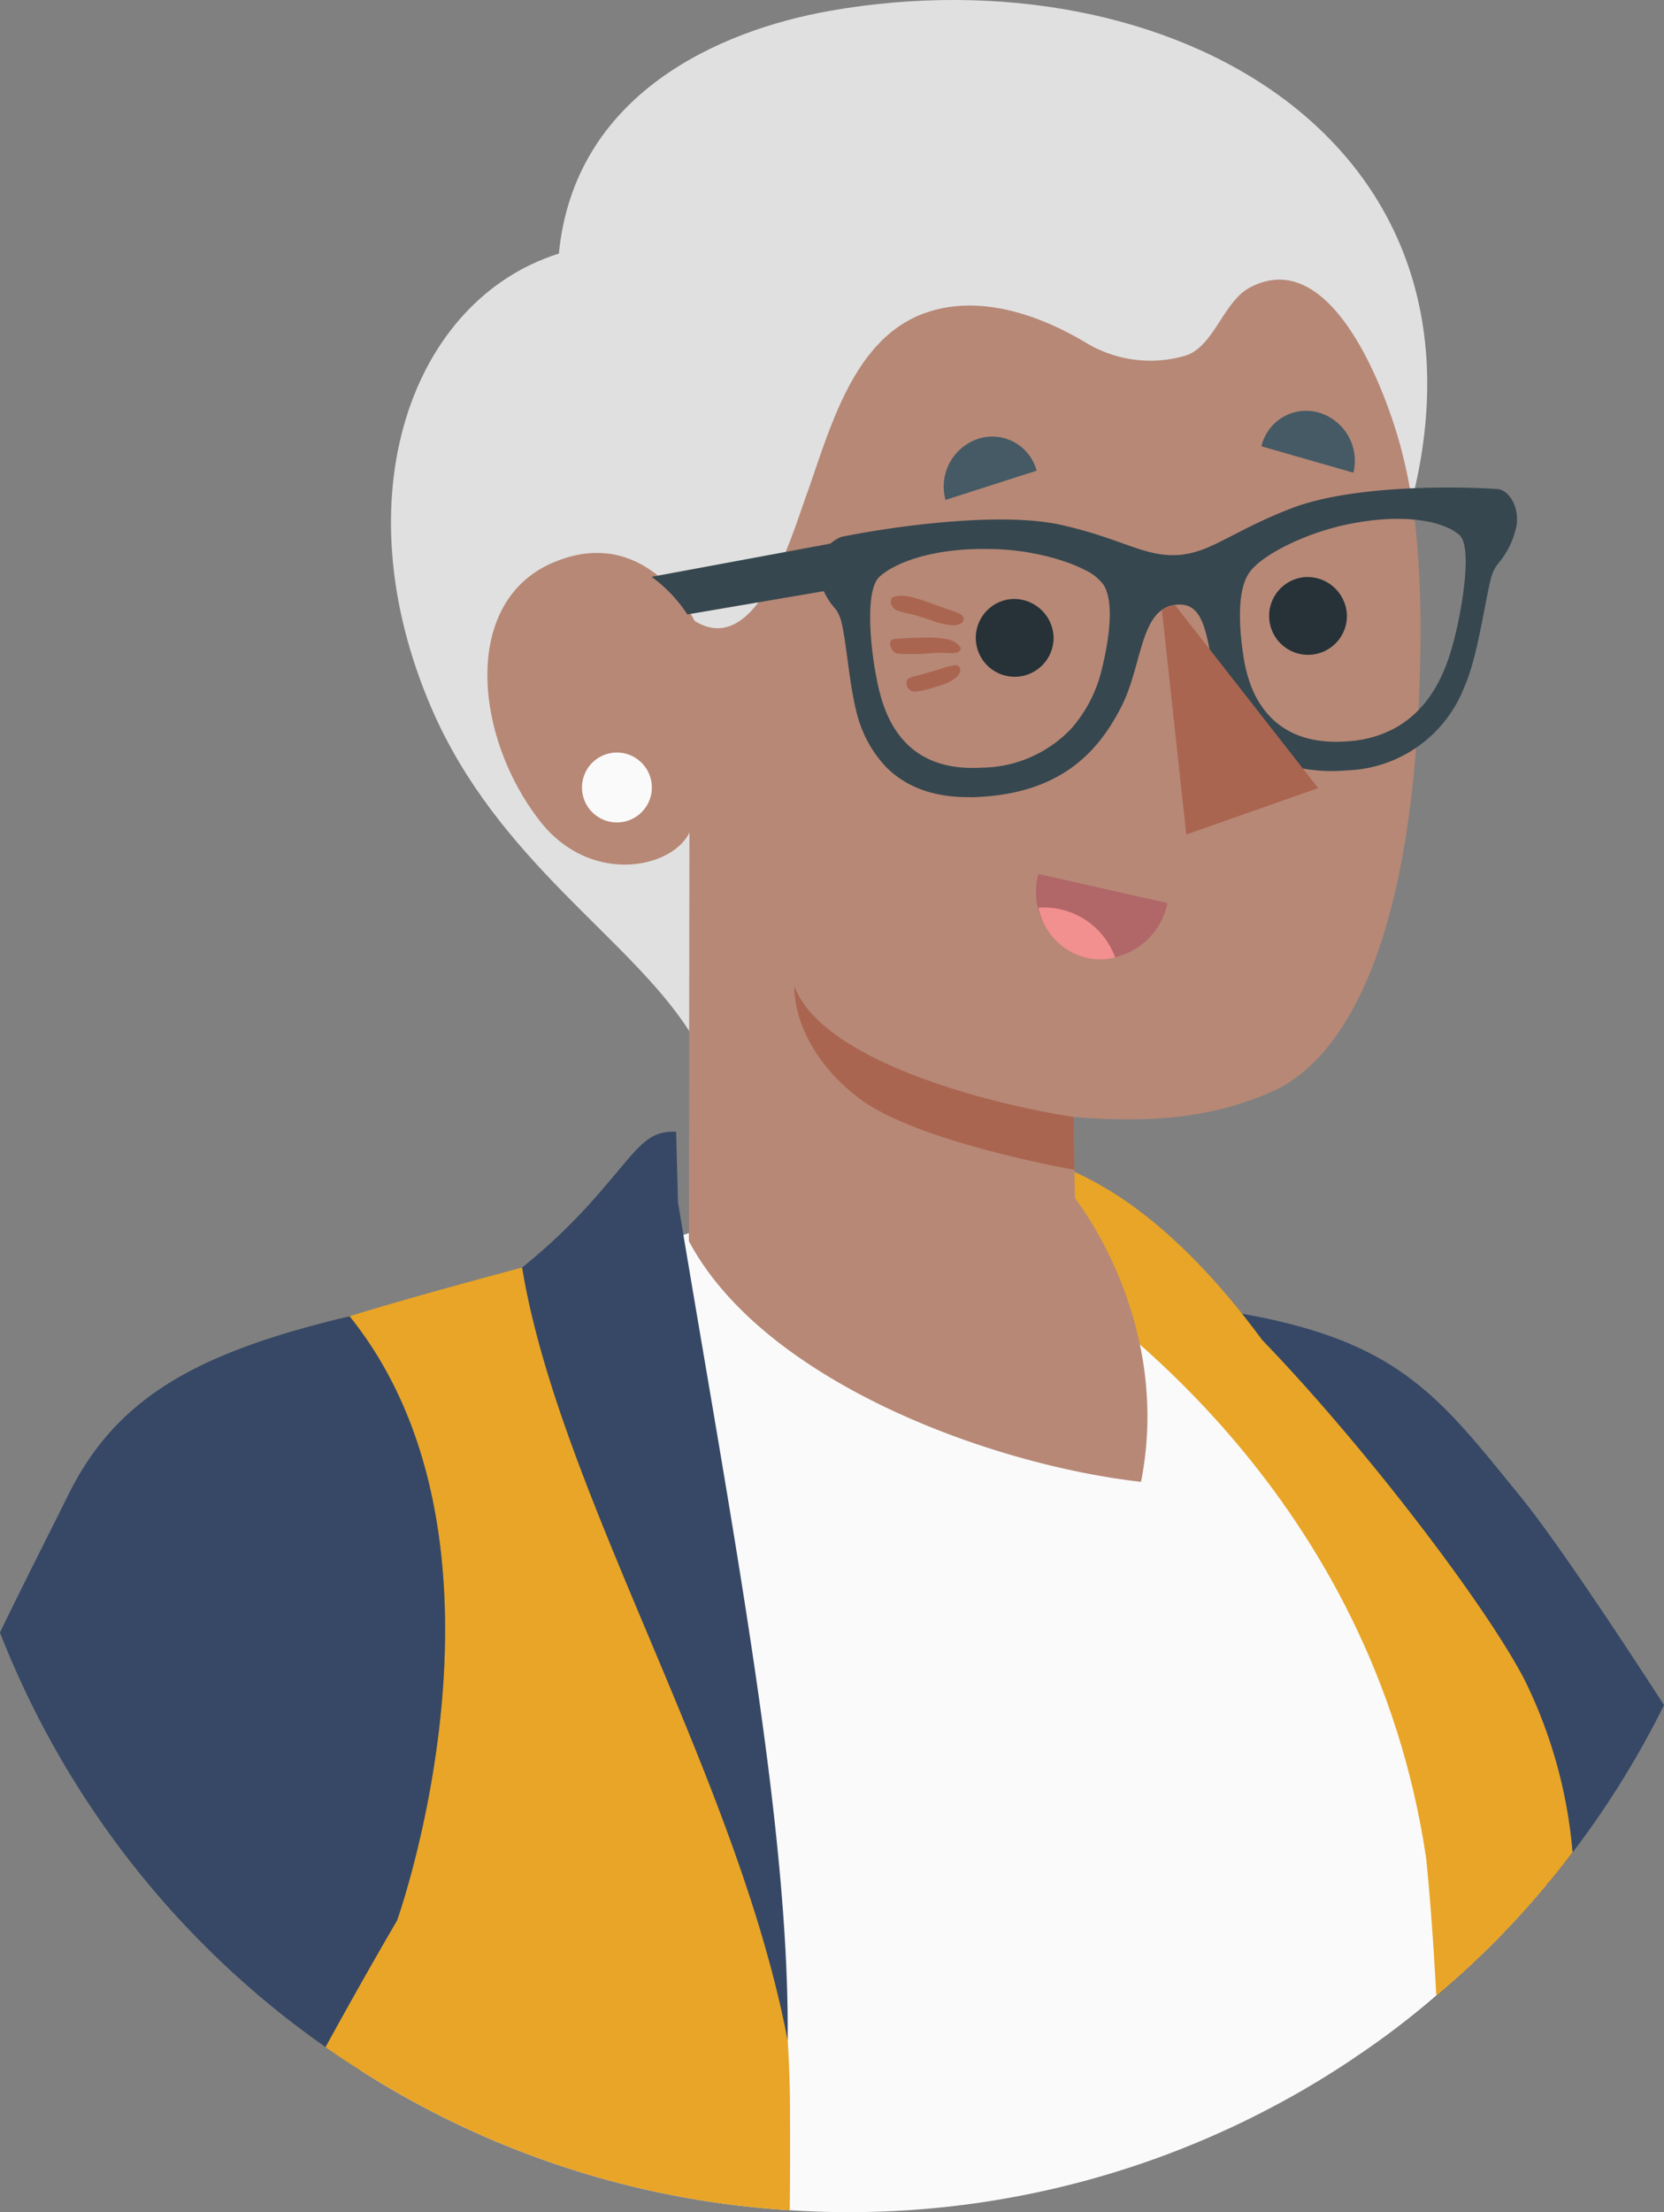 <svg xmlns="http://www.w3.org/2000/svg" xmlns:xlink="http://www.w3.org/1999/xlink" width="118.43" height="157.333" viewBox="0 0 118.43 157.333">
  <rect x="0" y="0" width="118.43" height="157.333" fill="#808080" stroke="none"/>
  <defs>
    <clipPath id="clip-path">
      <rect id="Retângulo_1086" data-name="Retângulo 1086" width="36.724" height="53.778" fill="none"/>
    </clipPath>
    <clipPath id="clip-path-2">
      <rect id="Retângulo_1087" data-name="Retângulo 1087" width="29.071" height="52.618" fill="none"/>
    </clipPath>
    <clipPath id="clip-path-3">
      <rect id="Retângulo_1088" data-name="Retângulo 1088" width="37.819" height="71.681" fill="none"/>
    </clipPath>
    <clipPath id="clip-path-4">
      <rect id="Retângulo_1089" data-name="Retângulo 1089" width="31.679" height="51.977" fill="none"/>
    </clipPath>
  </defs>
  <g id="img-2-slide-61" transform="translate(0 0)">
    <path id="Caminho_1868" data-name="Caminho 1868" d="M129.782,53.469l3.93,41.346s5.541,6.354,10.769,12.432a64.888,64.888,0,0,0,22.024-25.088C162.385,75.8,158.454,70,156.359,67.424c-6.787-8.345-9.523-12.4-26.577-13.955" transform="translate(-48.076 39.109)" fill="#364866"/>
    <g id="Grupo_1506" data-name="Grupo 1506" transform="translate(81.706 92.578)" opacity="0.4">
      <g id="Grupo_1505" data-name="Grupo 1505">
        <g id="Grupo_1504" data-name="Grupo 1504" clip-path="url(#clip-path)">
          <path id="Caminho_1869" data-name="Caminho 1869" d="M129.782,53.469l3.93,41.346s5.541,6.354,10.769,12.432a64.888,64.888,0,0,0,22.024-25.088C162.385,75.8,158.454,70,156.359,67.424c-6.787-8.345-9.523-12.4-26.577-13.955" transform="translate(-129.782 -53.47)" fill="#364866"/>
        </g>
      </g>
    </g>
    <path id="Caminho_1870" data-name="Caminho 1870" d="M95.007,88.844c1.4,6.025,3.22,14.042,4.987,22.422a64.028,64.028,0,0,0,30.508,9.921c1.368.087,2.753.139,4.138.139A64.447,64.447,0,0,0,170.7,110.348a59.768,59.768,0,0,0,5.818-4.415,62.707,62.707,0,0,0,7.861-7.9c.017-.208.035-.4.035-.606.19-9.817-2.372-15.081-11.185-26.214a189.472,189.472,0,0,0-14.3-16.137c-.156-.156-.294-.329-.45-.467a2.649,2.649,0,0,0-.312-.312,1.836,1.836,0,0,0-.26-.26,4.8,4.8,0,0,0-.433-.416,1.662,1.662,0,0,0-.26-.242c-.017-.035-.052-.052-.069-.069l-.017-.017-25.885-4.069-8.761,2.736-13.973,4.346C104.6,57.644,89.865,66.647,95.007,88.844" transform="translate(-74.299 36.007)" fill="#fafafa"/>
    <path id="Caminho_1871" data-name="Caminho 1871" d="M130.442,51.589c.017.017.052.035.069.069a1.662,1.662,0,0,1,.26.242,4.8,4.8,0,0,1,.433.416,1.836,1.836,0,0,1,.26.26,2.649,2.649,0,0,1,.312.312c.156.139.294.312.45.467,5.818,6.51,12.016,19.929,14.371,28.378,1.7,3.861,2.684,12.207,3.22,22.474a62.706,62.706,0,0,0,7.861-7.9c.641-.745,1.247-1.524,1.835-2.3a34.151,34.151,0,0,0-3.463-12.362c-4.086-7.757-19.479-26.75-25.608-30.058" transform="translate(-47.593 37.733)" fill="#e9a527"/>
    <g id="Grupo_1509" data-name="Grupo 1509" transform="translate(82.849 89.323)" opacity="0.2">
      <g id="Grupo_1508" data-name="Grupo 1508">
        <g id="Grupo_1507" data-name="Grupo 1507" clip-path="url(#clip-path-2)">
          <path id="Caminho_1872" data-name="Caminho 1872" d="M130.442,51.589c.017.017.052.035.069.069a1.662,1.662,0,0,1,.26.242,4.8,4.8,0,0,1,.433.416,1.836,1.836,0,0,1,.26.26,2.649,2.649,0,0,1,.312.312c.156.139.294.312.45.467,5.818,6.51,12.016,19.929,14.371,28.378,1.7,3.861,2.684,12.207,3.22,22.474a62.706,62.706,0,0,0,7.861-7.9c.641-.745,1.247-1.524,1.835-2.3a34.151,34.151,0,0,0-3.463-12.362c-4.086-7.757-19.479-26.75-25.608-30.058" transform="translate(-130.442 -51.59)" fill="#e9a527"/>
        </g>
      </g>
    </g>
    <path id="Caminho_1873" data-name="Caminho 1873" d="M125.389,55.321c4.306,2.954,23.568,16.189,27.4,41.961,0-11.362-4.277-25.279-8.337-31.882-4.945-8.039-11.521-15.546-18.9-17.733Z" transform="translate(-51.289 34.864)" fill="#e9a527"/>
    <path id="Caminho_1874" data-name="Caminho 1874" d="M95.782,107.842c.727.571,1.454,1.108,2.2,1.628.831.589,1.679,1.143,2.528,1.679a64.028,64.028,0,0,0,30.508,9.921c.035-2.528.035-5.09.017-7.67-.121-17.5-7.757-54-7.965-58.851-.052-1.125-.069-2.008-.069-2.7a9.163,9.163,0,0,1,.069-2.459l-11.1,4.64s-7.532,1.991-12.276,3.463c-5.731,1.8-5.194,8.657-6.112,16.293-1.108,9.419.571,22.18,2.2,34.057" transform="translate(-74.814 36.124)" fill="#e9a527"/>
    <g id="Grupo_1512" data-name="Grupo 1512" transform="translate(18.411 85.514)" opacity="0.2">
      <g id="Grupo_1511" data-name="Grupo 1511">
        <g id="Grupo_1510" data-name="Grupo 1510" clip-path="url(#clip-path-3)">
          <path id="Caminho_1875" data-name="Caminho 1875" d="M95.782,107.842c.727.571,1.454,1.108,2.2,1.628.831.589,1.679,1.143,2.528,1.679a64.028,64.028,0,0,0,30.508,9.921c.035-2.528.035-5.09.017-7.67-.121-17.5-7.757-54-7.965-58.851-.052-1.125-.069-2.008-.069-2.7a9.163,9.163,0,0,1,.069-2.459l-11.1,4.64s-7.532,1.991-12.276,3.463c-5.731,1.8-5.194,8.657-6.112,16.293-1.108,9.419.571,22.18,2.2,34.057" transform="translate(-93.225 -49.39)" fill="#e9a527"/>
        </g>
      </g>
    </g>
    <path id="Caminho_1876" data-name="Caminho 1876" d="M115.016,46.494c-2.161-.1-2.724,1.224-5.582,4.477a41.666,41.666,0,0,1-5.381,5.174c2.642,16.066,15.294,36.1,18.9,54.969.156-15.273-3.936-36.272-7.805-59.609Z" transform="translate(-66.895 34.003)" fill="#364866"/>
    <path id="Caminho_1877" data-name="Caminho 1877" d="M82.592,76.56a64.8,64.8,0,0,0,23.167,29.486c2.857-5.212,5.09-9,5.09-9s9.609-26.837-3.376-42.974c-10.891,2.58-16.587,5.783-20.015,12.691-1.506,3.047-3.169,6.285-4.865,9.8" transform="translate(-82.592 39.547)" fill="#364866"/>
    <g id="Grupo_1515" data-name="Grupo 1515" transform="translate(0 93.617)" opacity="0.4">
      <g id="Grupo_1514" data-name="Grupo 1514">
        <g id="Grupo_1513" data-name="Grupo 1513" clip-path="url(#clip-path-4)">
          <path id="Caminho_1878" data-name="Caminho 1878" d="M82.592,76.56a64.8,64.8,0,0,0,23.167,29.486c2.857-5.212,5.09-9,5.09-9s9.609-26.837-3.376-42.974c-10.891,2.58-16.587,5.783-20.015,12.691-1.506,3.047-3.169,6.285-4.865,9.8" transform="translate(-82.592 -54.07)" fill="#364866"/>
        </g>
      </g>
    </g>
    <path id="Caminho_1879" data-name="Caminho 1879" d="M171.148,36.28c7.132-26.3-17.11-39.75-41.236-35.51-7.946,1.4-18.2,5.941-19.3,17.266-10.5,3.291-15.545,17.34-9.062,32.34,4.7,10.882,14.1,16.3,18.357,22.985Z" transform="translate(-70.836 0)" fill="#e0e0e0"/>
    <path id="Caminho_1880" data-name="Caminho 1880" d="M107.235,31.641c6.744-2.943,10.139,4.116,10.139,4.116,4.386,2.736,6.912-6.06,7.875-8.709,1.681-4.63,3.271-11.221,8.4-13.14,3.809-1.427,8.115-.01,11.6,2.079a8.867,8.867,0,0,0,6.979.928c2.083-.57,2.743-3.833,4.647-4.855,5.482-2.942,9.215,6.2,10.486,10.4,1.579,5.222,1.759,10.854,1.65,16.268-.4,19.6-5.25,28.25-10.679,30.572-3.472,1.486-7.431,2.28-13.986,1.74l.1,5.785s6.979,8.674,4.7,20.166c-10.924-1.247-26.92-7.227-32.18-17.124l.04-29.057c-1.236,2.566-7.047,3.783-10.643-.821-4.661-5.966-5.593-15.526.873-18.35" transform="translate(-67.938 8.402)" fill="#b78876"/>
    <path id="Caminho_1881" data-name="Caminho 1881" d="M134.52,37.968,125.335,35.9a4.845,4.845,0,0,0,3.439,5.965,4.948,4.948,0,0,0,5.747-3.9" transform="translate(-51.434 26.26)" fill="#b16668"/>
    <path id="Caminho_1882" data-name="Caminho 1882" d="M130.736,40.833a4.418,4.418,0,0,1-2.026.033,4.616,4.616,0,0,1-3.432-3.57,5.374,5.374,0,0,1,5.457,3.537" transform="translate(-51.369 27.263)" fill="#f28f8f"/>
    <path id="Caminho_1883" data-name="Caminho 1883" d="M135.117,49.81c-6.349-.977-17.943-4.076-19.87-9.3,0,0-.289,4.244,4.623,7.984,4.1,3.123,15.308,5.075,15.308,5.075Z" transform="translate(-58.709 29.631)" fill="#aa6550"/>
    <path id="Caminho_1884" data-name="Caminho 1884" d="M140.989,21.278,134.444,19.4a3.269,3.269,0,0,1,4.1-2.393,3.579,3.579,0,0,1,2.447,4.275" transform="translate(-44.666 12.341)" fill="#455a64"/>
    <path id="Caminho_1885" data-name="Caminho 1885" d="M121.511,22.44,128,20.36a3.268,3.268,0,0,0-4.169-2.266,3.577,3.577,0,0,0-2.315,4.346" transform="translate(-54.221 13.117)" fill="#455a64"/>
    <path id="Caminho_1886" data-name="Caminho 1886" d="M140.291,26.365a2.768,2.768,0,1,1-2.983-2.656,2.814,2.814,0,0,1,2.983,2.656" transform="translate(-44.43 17.336)" fill="#263238"/>
    <path id="Caminho_1887" data-name="Caminho 1887" d="M128.233,27.266a2.768,2.768,0,1,1-2.983-2.656,2.814,2.814,0,0,1,2.983,2.656" transform="translate(-53.25 17.995)" fill="#263238"/>
    <path id="Caminho_1888" data-name="Caminho 1888" d="M124.362,25.977a.743.743,0,0,0-.407-.294c-.293-.121-.589-.218-.888-.32-.388-.135-.776-.277-1.164-.414-.331-.119-.665-.234-1-.326a4.878,4.878,0,0,0-.632-.133,2.231,2.231,0,0,0-.835.054c-.213.047-.253.331-.206.5a.712.712,0,0,0,.481.492c.163.042.313.113.481.145.109.023.218.043.327.068l.139.031.068.016c.1.028.2.054.3.083.353.1.7.223,1.051.338a5.835,5.835,0,0,0,1.387.346,1.372,1.372,0,0,0,.7-.1.381.381,0,0,0,.2-.483" transform="translate(-55.809 17.899)" fill="#aa6550"/>
    <path id="Caminho_1889" data-name="Caminho 1889" d="M124.179,26.87a1.429,1.429,0,0,0-1-.577,8.371,8.371,0,0,0-1.705-.1c-.653.019-1.307.04-1.955.093s-.26.992.208,1.046a15.5,15.5,0,0,0,2.438-.036c.326-.016.653-.024.98-.009.149.007.3.012.447.012a1.208,1.208,0,0,0,.294-.033c.173-.04.156-.061.279-.17a.2.2,0,0,0,.019-.23" transform="translate(-55.832 19.156)" fill="#aa6550"/>
    <path id="Caminho_1890" data-name="Caminho 1890" d="M123.6,27.422c-.161-.161-.414-.076-.606-.04a3.288,3.288,0,0,0-.428.107c-.289.1-.58.184-.869.274-.274.085-.549.161-.826.232-.138.035-.206.05-.341.081s-.294.1-.443.151a.337.337,0,0,0-.232.339l0,.083a.571.571,0,0,0,.282.469.764.764,0,0,0,.388.076c.04-.005.078-.012.118-.019a3.636,3.636,0,0,0,.386-.055c.147-.036.294-.076.442-.116.291-.08.582-.166.867-.265a2.912,2.912,0,0,0,1.039-.537.854.854,0,0,0,.256-.334.443.443,0,0,0-.035-.447" transform="translate(-55.339 19.988)" fill="#aa6550"/>
    <path id="Caminho_1891" data-name="Caminho 1891" d="M165.954,22.483a5.939,5.939,0,0,1-1.321,2.916,2.682,2.682,0,0,0-.528,1.042c-.5,1.967-.961,5.669-1.915,7.784a9.288,9.288,0,0,1-8.37,5.913A11.841,11.841,0,0,1,151,40.054c-.073-.01-.144-.023-.211-.035a7.605,7.605,0,0,1-2.279-.776l-.135-.078c-.066-.036-.13-.073-.194-.113s-.112-.071-.242-.158c-.078-.05-.151-.1-.225-.159s-.166-.123-.246-.189-.158-.126-.235-.2c-.152-.135-.3-.277-.435-.426a9.665,9.665,0,0,1-1.8-2.822c-1.151-2.621-.784-6.4-2.743-6.727a1.448,1.448,0,0,0-.235-.023,2.108,2.108,0,0,0-.255,0c-2.673.184-2.44,4.263-3.981,7.269s-4.055,6-9.854,6.394c-.26.019-.511.026-.751.035-.2,0-.4,0-.6-.009a10.093,10.093,0,0,1-1.394-.121c-.149-.026-.294-.05-.436-.078s-.284-.064-.417-.1c-.088-.019-.177-.045-.263-.069a7.293,7.293,0,0,1-1.558-.653c-.182-.106-.351-.213-.521-.326a6.622,6.622,0,0,1-.9-.746,8.408,8.408,0,0,1-1.714-2.621c-.869-1.981-1.046-5.648-1.465-7.537a3.059,3.059,0,0,0-.426-1.084,4.821,4.821,0,0,1-1.262-2.677,2.589,2.589,0,0,1,1.653-2.5c.455-.09.932-.18,1.423-.267,4.583-.8,10.555-1.37,14.106-.6,4.457.98,5.986,2.327,8.481,2.157,2.334-.182,3.871-1.749,8.131-3.362,3.4-1.281,8.974-1.551,13.226-1.392.455.016.9.038,1.318.066.727.047,1.482,1.11,1.375,2.341m-29.476,4.391a3.469,3.469,0,0,0-1.257-.97,2.345,2.345,0,0,0-.229-.114c-.042-.023-.083-.042-.125-.061-.2-.092-.407-.182-.627-.263-.184-.071-.377-.14-.58-.206a15.635,15.635,0,0,0-1.9-.5c-.248-.05-.5-.1-.758-.137a18.024,18.024,0,0,0-1.96-.2c-.159-.007-.313-.014-.459-.01-4.3-.118-7.007,1.044-8,1.979-1.027.971-.63,4.921-.253,6.917.01.05.019.1.029.149s.019.1.029.154c.045.241.1.514.171.805.04.161.085.327.132.5l.007.021c.074.267.166.544.275.828v0c.035.093.074.189.113.282.021.055.047.111.074.17s.054.123.087.187.074.158.114.234.09.175.142.26.1.182.166.275.118.184.184.275c1.046,1.487,2.833,2.691,5.977,2.511a8.927,8.927,0,0,0,6.4-2.767l0,0A9.8,9.8,0,0,0,136.385,33c.566-2.292.914-4.943.093-6.126M161.849,23.4a3.365,3.365,0,0,0-1.042-.609.78.78,0,0,0-.081-.031c-.144-.057-.3-.109-.464-.158-.088-.026-.185-.054-.282-.076-.076-.017-.158-.04-.235-.052-.054-.016-.107-.024-.158-.035a.212.212,0,0,0-.061-.01c-.076-.016-.156-.029-.234-.042a9.082,9.082,0,0,0-.989-.109c-.173-.014-.353-.023-.537-.024-.106,0-.213,0-.326-.005-.081,0-.164,0-.248,0-.222.005-.452.014-.687.029-.083.005-.166.012-.253.019l-.235.019a19.657,19.657,0,0,0-1.989.294c-3.078.611-6.309,2.208-7.166,3.513s-.708,3.916-.343,6.141a9.743,9.743,0,0,0,.365,1.484c.009.035.024.074.038.114s.033.1.052.151c.014.033.023.066.036.1q.034.091.073.177c.05.125.1.242.159.364.048.1.1.206.156.308.019.038.04.074.061.109.038.066.078.137.123.206s.071.118.113.178l.017.028c1.042,1.579,2.93,2.886,6.351,2.573a7.994,7.994,0,0,0,3.236-.947c3.077-1.716,3.91-5.186,4.3-6.794.492-2.06,1.15-6.089.253-6.917" transform="translate(-57.98 14.654)" fill="#37474f"/>
    <path id="Caminho_1892" data-name="Caminho 1892" d="M122.687,22.267l-13.31,2.469a10.323,10.323,0,0,1,2.545,2.677l10.83-1.844Z" transform="translate(-63.001 16.287)" fill="#37474f"/>
    <path id="Caminho_1893" data-name="Caminho 1893" d="M130.352,25.218l1.738,15.957,9.386-3.3L131.284,24.851a2.114,2.114,0,0,0-.932.367" transform="translate(-47.659 18.177)" fill="#aa6550"/>
    <path id="Caminho_1894" data-name="Caminho 1894" d="M111.488,33.4A2.486,2.486,0,1,1,109,30.912a2.487,2.487,0,0,1,2.486,2.486" transform="translate(-65.094 22.61)" fill="#fafafa"/>
  </g>
</svg>

